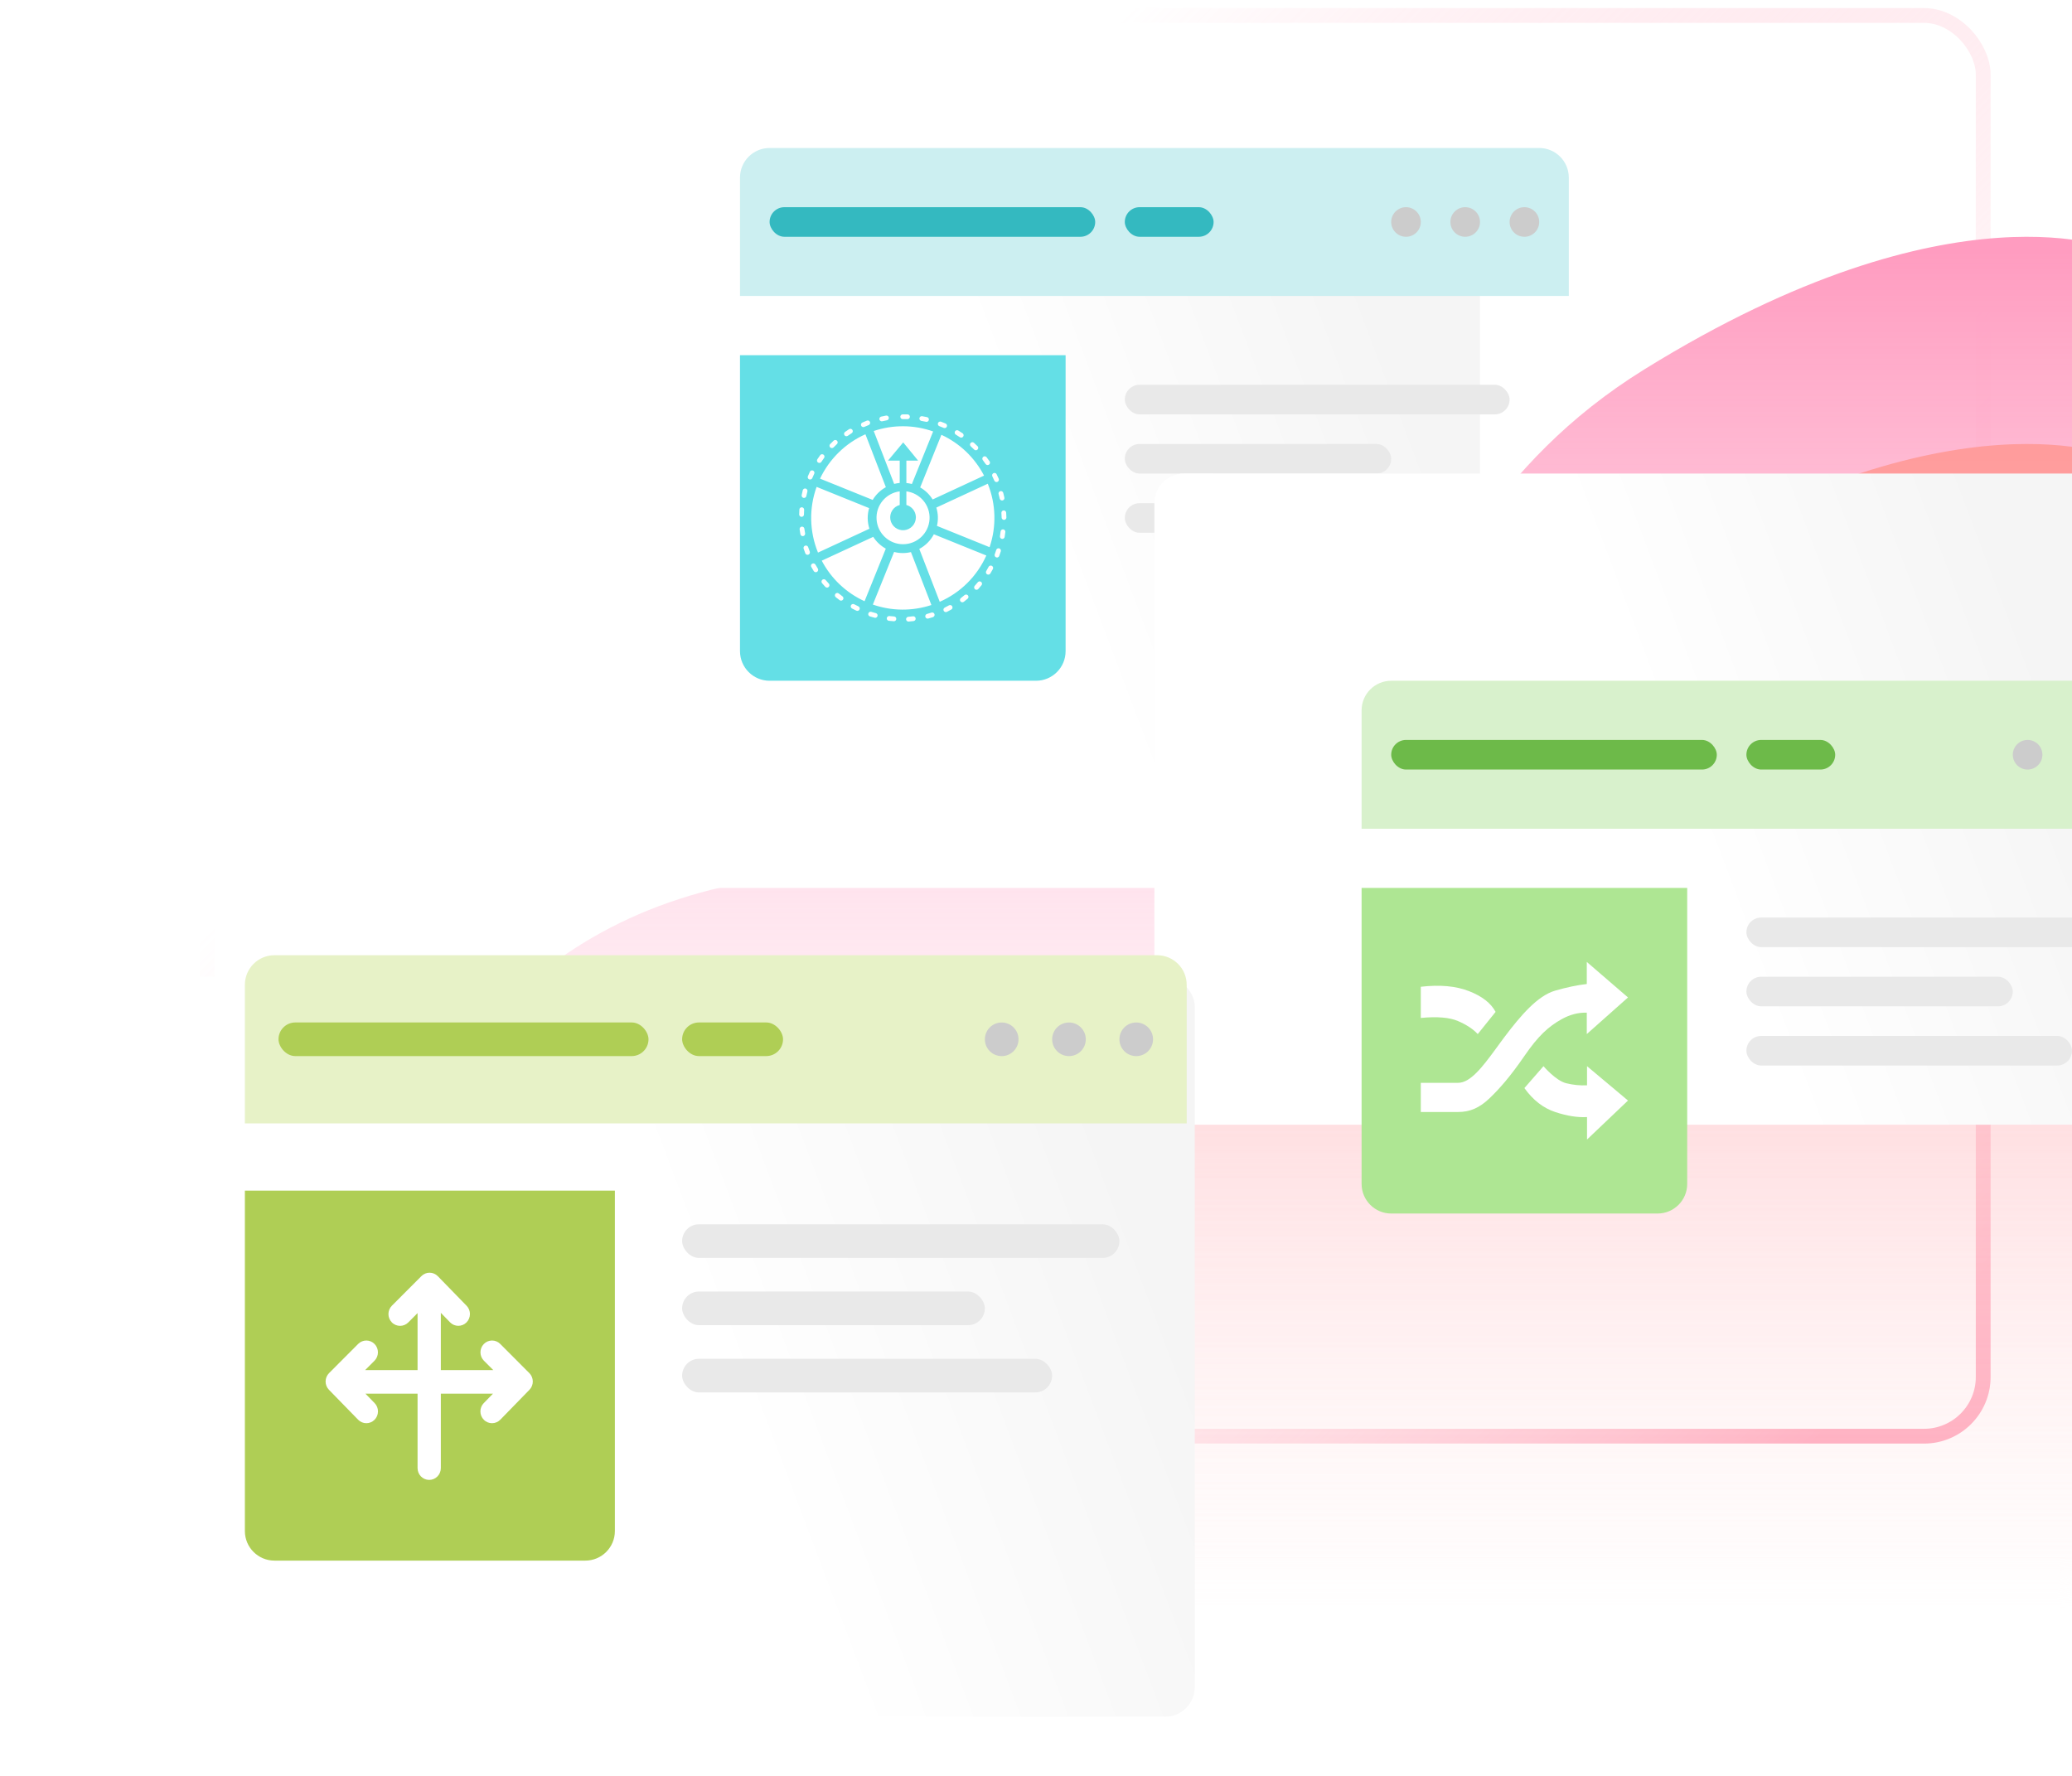 <svg width="70" height="60" viewBox="0 0 70 60" fill="none" xmlns="http://www.w3.org/2000/svg">
<g clip-path="url(#clip0)">
<g filter="url(#filter0_d)">
<rect x="12" y="5.523" width="60" height="48" rx="2" fill="white"/>
<rect x="12" y="5.523" width="60" height="48" rx="2" stroke="url(#paint0_linear)" stroke-width="0.5"/>
</g>
<mask id="mask0" mask-type="alpha" maskUnits="userSpaceOnUse" x="12" y="5" width="60" height="49">
<rect x="12" y="5.523" width="60" height="48" rx="2" fill="white"/>
</mask>
<g mask="url(#mask0)">
<path d="M11.064 53.973H11.065C11.007 53.196 9.221 29.473 29.064 29.473C49.564 29.473 45.064 18.973 55.564 12.473C66.064 5.973 71.564 8.473 71.564 8.473V53.973H11.065C11.067 53.998 11.067 53.999 11.064 53.973Z" fill="url(#paint1_linear)"/>
<path d="M11.064 60.973H11.065C11.007 60.196 9.221 36.473 29.064 36.473C49.564 36.473 45.064 25.973 55.564 19.473C66.064 12.973 71.564 15.473 71.564 15.473V60.973H11.065C11.067 60.998 11.067 60.999 11.064 60.973Z" fill="url(#paint2_linear)"/>
</g>
<g filter="url(#filter1_d)">
<rect x="23" y="3" width="32" height="22" rx="1" fill="url(#paint3_linear)"/>
</g>
<path d="M25 6C25 5.448 25.448 5 26 5H52C52.552 5 53 5.448 53 6V10H25V6Z" fill="#CCEFF1"/>
<rect x="26" y="7" width="11" height="1" rx="0.5" fill="#34B9C0"/>
<rect x="38" y="7" width="3" height="1" rx="0.5" fill="#34B9C0"/>
<circle cx="47.5" cy="7.5" r="0.5" fill="#CCCCCC"/>
<circle cx="49.5" cy="7.5" r="0.5" fill="#CCCCCC"/>
<circle cx="51.5" cy="7.5" r="0.5" fill="#CCCCCC"/>
<path d="M25 12H36V22C36 22.552 35.552 23 35 23H26C25.448 23 25 22.552 25 22V12Z" fill="#64DFE6"/>
<path fill-rule="evenodd" clip-rule="evenodd" d="M30.658 14C30.703 14 30.739 14.036 30.739 14.081C30.739 14.125 30.703 14.161 30.658 14.161H30.497C30.453 14.161 30.416 14.125 30.416 14.081C30.416 14.036 30.453 14 30.497 14H30.658ZM31.313 14.092C31.342 14.097 31.366 14.117 31.376 14.144C31.386 14.172 31.381 14.203 31.361 14.225C31.342 14.247 31.312 14.257 31.283 14.25L31.124 14.22C31.082 14.211 31.054 14.169 31.062 14.126C31.07 14.083 31.111 14.055 31.154 14.062L31.313 14.092V14.092ZM31.944 14.308C31.985 14.325 32.006 14.372 31.989 14.413C31.973 14.454 31.926 14.475 31.884 14.458L31.734 14.398C31.693 14.382 31.673 14.335 31.689 14.293C31.706 14.252 31.753 14.232 31.794 14.248L31.944 14.308ZM32.516 14.636C32.541 14.652 32.555 14.679 32.554 14.708C32.553 14.738 32.536 14.764 32.51 14.777C32.484 14.79 32.453 14.789 32.429 14.772L32.293 14.685C32.267 14.67 32.252 14.643 32.253 14.613C32.254 14.584 32.271 14.557 32.297 14.543C32.324 14.53 32.355 14.533 32.38 14.549L32.516 14.636ZM33.023 15.073C33.044 15.092 33.053 15.122 33.046 15.15C33.039 15.178 33.018 15.2 32.99 15.209C32.962 15.217 32.933 15.21 32.912 15.19L32.795 15.079C32.763 15.048 32.761 14.997 32.792 14.965C32.823 14.932 32.874 14.931 32.906 14.962L33.023 15.073ZM33.429 15.583C33.447 15.606 33.45 15.637 33.439 15.664C33.427 15.691 33.401 15.709 33.372 15.712C33.343 15.714 33.315 15.701 33.298 15.677L33.204 15.546C33.186 15.523 33.182 15.492 33.194 15.465C33.206 15.438 33.231 15.42 33.26 15.417C33.289 15.415 33.318 15.428 33.334 15.452L33.429 15.583ZM33.739 16.172C33.758 16.212 33.741 16.26 33.7 16.279C33.66 16.298 33.612 16.28 33.593 16.24L33.525 16.094C33.513 16.067 33.516 16.037 33.532 16.013C33.549 15.99 33.577 15.977 33.605 15.979C33.634 15.982 33.659 15.999 33.671 16.026L33.739 16.172ZM33.932 16.812C33.941 16.855 33.915 16.897 33.873 16.907C33.831 16.918 33.788 16.893 33.776 16.851L33.737 16.694C33.729 16.666 33.737 16.636 33.758 16.615C33.779 16.594 33.809 16.587 33.838 16.595C33.866 16.604 33.887 16.627 33.894 16.655L33.932 16.812ZM34 17.479C34.001 17.508 33.987 17.535 33.963 17.551C33.939 17.567 33.908 17.569 33.883 17.555C33.857 17.542 33.84 17.516 33.839 17.488L33.831 17.326C33.83 17.283 33.864 17.247 33.907 17.245C33.95 17.242 33.988 17.275 33.992 17.318L34 17.479H34ZM33.941 18.141C33.934 18.184 33.894 18.213 33.851 18.207C33.808 18.201 33.778 18.162 33.782 18.119L33.804 17.959C33.807 17.93 33.825 17.904 33.852 17.892C33.88 17.881 33.911 17.885 33.934 17.904C33.958 17.922 33.969 17.952 33.963 17.981L33.941 18.141V18.141ZM33.759 18.78C33.75 18.808 33.727 18.828 33.698 18.834C33.67 18.839 33.641 18.829 33.622 18.808C33.603 18.786 33.597 18.756 33.606 18.729L33.658 18.576C33.674 18.535 33.719 18.514 33.76 18.528C33.801 18.542 33.823 18.586 33.811 18.628L33.759 18.78ZM33.461 19.369C33.447 19.396 33.42 19.413 33.391 19.414C33.361 19.414 33.333 19.399 33.319 19.373C33.304 19.347 33.305 19.315 33.321 19.29L33.4 19.149C33.415 19.124 33.441 19.109 33.47 19.109C33.499 19.108 33.526 19.124 33.54 19.148C33.555 19.173 33.555 19.204 33.541 19.229L33.461 19.37L33.461 19.369ZM33.052 19.898C33.033 19.92 33.005 19.93 32.976 19.925C32.948 19.92 32.925 19.9 32.915 19.872C32.905 19.845 32.911 19.815 32.93 19.793L33.035 19.671C33.053 19.649 33.082 19.638 33.111 19.644C33.139 19.649 33.162 19.669 33.172 19.696C33.181 19.723 33.176 19.753 33.157 19.775L33.052 19.898ZM32.563 20.331C32.528 20.359 32.477 20.354 32.449 20.319C32.421 20.284 32.427 20.233 32.462 20.206L32.587 20.105C32.622 20.077 32.673 20.082 32.701 20.117C32.729 20.152 32.723 20.203 32.688 20.23L32.563 20.331H32.563ZM31.991 20.672C31.952 20.692 31.903 20.677 31.882 20.638C31.861 20.599 31.876 20.55 31.916 20.529L32.058 20.453C32.084 20.439 32.115 20.439 32.14 20.454C32.166 20.47 32.18 20.498 32.179 20.527C32.178 20.557 32.16 20.583 32.134 20.596L31.991 20.672ZM31.363 20.897C31.336 20.906 31.306 20.899 31.285 20.879C31.264 20.86 31.255 20.83 31.261 20.802C31.268 20.774 31.289 20.751 31.316 20.743L31.47 20.696C31.513 20.683 31.558 20.707 31.571 20.75C31.584 20.792 31.56 20.837 31.517 20.851L31.363 20.897V20.897ZM30.701 21C30.672 21.003 30.644 20.99 30.627 20.967C30.61 20.943 30.607 20.913 30.619 20.886C30.631 20.86 30.656 20.842 30.684 20.839L30.845 20.822C30.873 20.819 30.902 20.832 30.919 20.855C30.935 20.879 30.939 20.909 30.927 20.936C30.915 20.962 30.89 20.98 30.861 20.983L30.701 21ZM30.035 20.975C30.006 20.974 29.979 20.956 29.967 20.93C29.954 20.903 29.956 20.872 29.974 20.848C29.991 20.824 30.019 20.811 30.049 20.814L30.209 20.828C30.253 20.833 30.284 20.872 30.28 20.915C30.277 20.959 30.239 20.991 30.196 20.989L30.035 20.975H30.035ZM29.389 20.826C29.347 20.813 29.323 20.769 29.335 20.727C29.347 20.685 29.39 20.66 29.433 20.671L29.588 20.715C29.616 20.722 29.638 20.744 29.646 20.773C29.653 20.801 29.645 20.831 29.623 20.851C29.602 20.872 29.572 20.879 29.544 20.87L29.389 20.826ZM28.785 20.559C28.745 20.539 28.729 20.49 28.749 20.45C28.769 20.411 28.817 20.395 28.857 20.415L29.001 20.487C29.041 20.507 29.057 20.555 29.037 20.595C29.017 20.635 28.968 20.651 28.929 20.631L28.785 20.559V20.559ZM28.237 20.178C28.202 20.151 28.195 20.101 28.222 20.065C28.249 20.03 28.3 20.023 28.335 20.05L28.463 20.149C28.498 20.176 28.505 20.227 28.478 20.262C28.451 20.297 28.4 20.304 28.365 20.277L28.237 20.178ZM27.773 19.704C27.744 19.671 27.747 19.62 27.78 19.59C27.813 19.561 27.864 19.564 27.894 19.597L28.001 19.718C28.02 19.739 28.026 19.77 28.017 19.797C28.008 19.824 27.985 19.845 27.957 19.851C27.929 19.856 27.899 19.847 27.88 19.825L27.773 19.704ZM27.41 19.157C27.395 19.133 27.394 19.102 27.408 19.077C27.422 19.052 27.449 19.036 27.477 19.035C27.506 19.035 27.533 19.05 27.548 19.074L27.631 19.213C27.652 19.251 27.639 19.299 27.602 19.322C27.564 19.344 27.516 19.333 27.492 19.296L27.41 19.157V19.157ZM27.151 18.542C27.141 18.515 27.146 18.484 27.164 18.461C27.183 18.439 27.213 18.428 27.241 18.433C27.27 18.439 27.294 18.459 27.303 18.487L27.358 18.639C27.372 18.681 27.35 18.725 27.309 18.74C27.268 18.755 27.223 18.735 27.206 18.694L27.152 18.542H27.151ZM27.015 17.887C27.011 17.858 27.022 17.829 27.044 17.811C27.067 17.793 27.097 17.788 27.124 17.799C27.151 17.809 27.17 17.833 27.174 17.861L27.2 18.021C27.206 18.065 27.176 18.106 27.132 18.113C27.088 18.12 27.047 18.09 27.04 18.046L27.015 17.887ZM27.006 17.217C27.007 17.172 27.044 17.138 27.089 17.139C27.134 17.141 27.168 17.178 27.167 17.223L27.161 17.384C27.16 17.413 27.144 17.439 27.119 17.452C27.093 17.466 27.062 17.465 27.038 17.45C27.014 17.434 26.999 17.407 27 17.378L27.006 17.217H27.006ZM27.12 16.565C27.131 16.523 27.174 16.496 27.217 16.506C27.259 16.516 27.287 16.558 27.278 16.601L27.242 16.758C27.236 16.787 27.215 16.81 27.188 16.819C27.16 16.828 27.129 16.821 27.108 16.801C27.087 16.781 27.078 16.751 27.085 16.722L27.12 16.565ZM27.36 15.94C27.372 15.914 27.396 15.895 27.425 15.892C27.454 15.889 27.482 15.902 27.499 15.925C27.516 15.948 27.519 15.979 27.508 16.005L27.442 16.153C27.431 16.179 27.406 16.197 27.377 16.2C27.349 16.203 27.32 16.191 27.303 16.168C27.287 16.145 27.283 16.114 27.295 16.088L27.36 15.94ZM27.707 15.382C27.723 15.358 27.751 15.344 27.78 15.347C27.809 15.349 27.834 15.366 27.847 15.393C27.859 15.419 27.856 15.45 27.84 15.473L27.748 15.606C27.732 15.63 27.704 15.643 27.675 15.64C27.646 15.638 27.621 15.621 27.609 15.595C27.596 15.569 27.599 15.538 27.615 15.514L27.707 15.382ZM28.162 14.889C28.182 14.868 28.212 14.86 28.24 14.868C28.268 14.875 28.29 14.898 28.297 14.926C28.304 14.954 28.296 14.984 28.275 15.004L28.16 15.117C28.128 15.147 28.077 15.146 28.046 15.115C28.016 15.084 28.016 15.033 28.047 15.002L28.162 14.889ZM28.684 14.502C28.708 14.485 28.739 14.483 28.765 14.496C28.791 14.509 28.808 14.534 28.81 14.563C28.812 14.592 28.798 14.619 28.774 14.635L28.64 14.725C28.604 14.75 28.553 14.74 28.529 14.703C28.504 14.666 28.514 14.616 28.551 14.591L28.684 14.501V14.502ZM29.284 14.212C29.311 14.201 29.341 14.205 29.364 14.222C29.387 14.239 29.399 14.268 29.396 14.296C29.392 14.325 29.374 14.349 29.347 14.361L29.199 14.424C29.157 14.441 29.11 14.422 29.093 14.381C29.075 14.34 29.095 14.292 29.136 14.275L29.284 14.212ZM29.931 14.042C29.959 14.036 29.988 14.046 30.008 14.067C30.027 14.088 30.033 14.119 30.024 14.146C30.015 14.173 29.992 14.194 29.964 14.2L29.806 14.233C29.778 14.239 29.749 14.229 29.73 14.208C29.71 14.186 29.704 14.156 29.713 14.129C29.722 14.101 29.745 14.081 29.773 14.075L29.931 14.042L29.931 14.042ZM30.206 18.648C30.397 18.698 30.592 18.697 30.775 18.653L31.466 20.441C30.823 20.653 30.128 20.648 29.488 20.426L30.206 18.648ZM31.549 18.051L33.322 18.768C33.01 19.467 32.449 20.024 31.748 20.332L31.057 18.546C31.267 18.434 31.439 18.262 31.549 18.051H31.549ZM29.501 18.138C29.607 18.304 29.753 18.441 29.926 18.537L29.208 20.313C28.588 20.029 28.079 19.548 27.762 18.943L29.501 18.138H29.501ZM27.588 16.45L29.362 17.167C29.295 17.395 29.299 17.638 29.372 17.864L27.635 18.67C27.345 17.961 27.328 17.17 27.588 16.45ZM33.371 16.343C33.647 17.028 33.669 17.788 33.432 18.487L31.654 17.768C31.702 17.563 31.695 17.35 31.633 17.149L33.371 16.343H33.371ZM29.237 14.672L29.928 16.46C29.744 16.561 29.59 16.71 29.483 16.89L27.704 16.171C28.02 15.505 28.563 14.973 29.237 14.672L29.237 14.672ZM31.804 14.69C32.424 14.977 32.931 15.463 33.245 16.069L31.508 16.875C31.404 16.706 31.259 16.566 31.087 16.468L31.804 14.69ZM31.525 14.577L30.807 16.353C30.746 16.337 30.684 16.325 30.621 16.319L30.621 15.562H31.017L30.514 14.947L30 15.562H30.396L30.396 16.317C30.332 16.323 30.27 16.334 30.208 16.349L29.518 14.562C30.17 14.343 30.876 14.348 31.525 14.577ZM30.621 16.601C31.09 16.661 31.433 17.075 31.403 17.547C31.373 18.02 30.981 18.387 30.508 18.387C30.035 18.387 29.644 18.02 29.614 17.547C29.584 17.075 29.927 16.661 30.396 16.601V17.061C30.178 17.119 30.042 17.334 30.081 17.556C30.12 17.777 30.322 17.932 30.546 17.913C30.77 17.893 30.942 17.705 30.942 17.48L30.941 17.453C30.93 17.267 30.801 17.109 30.621 17.061L30.621 16.601Z" fill="white"/>
<rect x="38" y="13" width="13" height="1" rx="0.5" fill="#E9E9E9"/>
<rect x="38" y="15" width="9" height="1" rx="0.5" fill="#E9E9E9"/>
<rect x="38" y="17" width="11" height="1" rx="0.5" fill="#E9E9E9"/>
<g filter="url(#filter2_d)">
<rect x="44" y="21" width="32" height="22" rx="1" fill="url(#paint4_linear)"/>
</g>
<path d="M46 24C46 23.448 46.448 23 47 23H73C73.552 23 74 23.448 74 24V28H46V24Z" fill="#D8F1CC"/>
<rect x="47" y="25" width="11" height="1" rx="0.5" fill="#6DBA49"/>
<rect x="59" y="25" width="3" height="1" rx="0.5" fill="#6DBA49"/>
<circle cx="68.5" cy="25.5" r="0.5" fill="#CCCCCC"/>
<path d="M46 30H57V40C57 40.552 56.552 41 56 41H47C46.448 41 46 40.552 46 40V30Z" fill="#AEE693"/>
<g clip-path="url(#clip1)">
<path fill-rule="evenodd" clip-rule="evenodd" d="M53.616 36.022L55 37.183L53.616 38.5V37.741C53.298 37.76 52.938 37.703 52.538 37.57C52.138 37.437 51.791 37.168 51.5 36.762C51.93 36.269 52.145 36.022 52.145 36.022C52.145 36.022 52.558 36.51 52.911 36.598C53.147 36.656 53.381 36.68 53.616 36.668V36.022ZM53.608 32.5L55 33.7L53.608 34.937V34.214C53.316 34.205 53.029 34.281 52.746 34.441C52.321 34.682 51.979 34.979 51.5 35.677C51.021 36.376 50.65 36.794 50.315 37.113C49.979 37.433 49.658 37.57 49.263 37.57H48V36.584H49.263C49.671 36.584 50.078 36.056 50.505 35.474L50.698 35.21C50.741 35.152 50.784 35.093 50.828 35.035C51.374 34.311 51.943 33.644 52.535 33.471C52.929 33.357 53.287 33.282 53.608 33.246V32.5ZM49.63 33.487C50.073 33.66 50.372 33.894 50.527 34.188L49.924 34.937C49.77 34.771 49.55 34.625 49.263 34.5C48.977 34.375 48.556 34.339 48 34.392V33.339C48.644 33.264 49.187 33.313 49.63 33.487Z" fill="white"/>
</g>
<rect x="59" y="31" width="13" height="1" rx="0.5" fill="#E9E9E9"/>
<rect x="59" y="33" width="9" height="1" rx="0.5" fill="#E9E9E9"/>
<rect x="59" y="35" width="11" height="1" rx="0.5" fill="#E9E9E9"/>
<g filter="url(#filter3_d)">
<rect x="6" y="30" width="36.364" height="25" rx="1" fill="url(#paint5_linear)"/>
</g>
<path d="M8.273 33.273C8.273 32.72 8.72 32.273 9.273 32.273H39.091C39.643 32.273 40.091 32.72 40.091 33.273V37.955H8.273V33.273Z" fill="#E7F2C7"/>
<rect x="9.409" y="34.545" width="12.5" height="1.136" rx="0.568" fill="#AFCE55"/>
<rect x="23.045" y="34.545" width="3.409" height="1.136" rx="0.568" fill="#AFCE55"/>
<circle cx="33.841" cy="35.114" r="0.568" fill="#CCCCCC"/>
<circle cx="36.114" cy="35.114" r="0.568" fill="#CCCCCC"/>
<circle cx="38.386" cy="35.114" r="0.568" fill="#CCCCCC"/>
<path d="M8.273 40.227H20.773V51.727C20.773 52.28 20.325 52.727 19.773 52.727H9.273C8.72 52.727 8.273 52.28 8.273 51.727V40.227Z" fill="#AFCE55"/>
<g clip-path="url(#clip2)">
<path d="M16.9 45.406C16.746 45.251 16.497 45.253 16.345 45.409C16.193 45.566 16.194 45.818 16.348 45.973L16.664 46.289H14.893V44.355L15.205 44.676C15.357 44.832 15.606 44.834 15.76 44.679C15.914 44.524 15.916 44.272 15.763 44.116L14.792 43.118C14.639 42.962 14.391 42.96 14.237 43.115L13.24 44.114C13.086 44.269 13.084 44.521 13.237 44.677C13.313 44.756 13.415 44.795 13.516 44.795C13.616 44.795 13.715 44.757 13.792 44.681L14.107 44.364V46.289H12.336L12.652 45.973C12.806 45.818 12.807 45.566 12.655 45.409C12.503 45.253 12.254 45.251 12.1 45.406L11.117 46.392C11.043 46.466 11.001 46.567 11 46.672C10.999 46.778 11.04 46.88 11.113 46.955L12.098 47.966C12.175 48.045 12.276 48.084 12.377 48.084C12.477 48.084 12.577 48.046 12.653 47.969C12.807 47.815 12.809 47.562 12.657 47.406L12.345 47.086H14.107V49.602C14.107 49.822 14.283 50 14.5 50C14.717 50 14.893 49.822 14.893 49.602V47.086H16.655L16.343 47.406C16.191 47.562 16.192 47.815 16.347 47.969C16.423 48.046 16.523 48.084 16.623 48.084C16.724 48.084 16.825 48.045 16.902 47.966L17.887 46.955C17.96 46.88 18.001 46.778 18 46.672C17.999 46.567 17.957 46.466 17.883 46.392L16.9 45.406Z" fill="white"/>
</g>
<rect x="23.045" y="41.364" width="14.773" height="1.136" rx="0.568" fill="#E9E9E9"/>
<rect x="23.045" y="43.636" width="10.227" height="1.136" rx="0.568" fill="#E9E9E9"/>
<rect x="23.045" y="45.909" width="12.5" height="1.136" rx="0.568" fill="#E9E9E9"/>
</g>
<defs>
<filter id="filter0_d" x="0.75" y="-5.727" width="72.5" height="60.5" filterUnits="userSpaceOnUse" color-interpolation-filters="sRGB">
<feFlood flood-opacity="0" result="BackgroundImageFix"/>
<feColorMatrix in="SourceAlpha" type="matrix" values="0 0 0 0 0 0 0 0 0 0 0 0 0 0 0 0 0 0 127 0"/>
<feMorphology radius="4" operator="erode" in="SourceAlpha" result="effect1_dropShadow"/>
<feOffset dx="-5" dy="-5"/>
<feGaussianBlur stdDeviation="5"/>
<feColorMatrix type="matrix" values="0 0 0 0 0 0 0 0 0 0 0 0 0 0 0 0 0 0 0.05 0"/>
<feBlend mode="normal" in2="BackgroundImageFix" result="effect1_dropShadow"/>
<feBlend mode="normal" in="SourceGraphic" in2="effect1_dropShadow" result="shape"/>
</filter>
<filter id="filter1_d" x="13" y="3" width="42" height="32" filterUnits="userSpaceOnUse" color-interpolation-filters="sRGB">
<feFlood flood-opacity="0" result="BackgroundImageFix"/>
<feColorMatrix in="SourceAlpha" type="matrix" values="0 0 0 0 0 0 0 0 0 0 0 0 0 0 0 0 0 0 127 0"/>
<feMorphology radius="5" operator="erode" in="SourceAlpha" result="effect1_dropShadow"/>
<feOffset dx="-5" dy="5"/>
<feGaussianBlur stdDeviation="5"/>
<feColorMatrix type="matrix" values="0 0 0 0 0 0 0 0 0 0 0 0 0 0 0 0 0 0 0.15 0"/>
<feBlend mode="normal" in2="BackgroundImageFix" result="effect1_dropShadow"/>
<feBlend mode="normal" in="SourceGraphic" in2="effect1_dropShadow" result="shape"/>
</filter>
<filter id="filter2_d" x="34" y="11" width="42" height="32" filterUnits="userSpaceOnUse" color-interpolation-filters="sRGB">
<feFlood flood-opacity="0" result="BackgroundImageFix"/>
<feColorMatrix in="SourceAlpha" type="matrix" values="0 0 0 0 0 0 0 0 0 0 0 0 0 0 0 0 0 0 127 0"/>
<feMorphology radius="5" operator="erode" in="SourceAlpha" result="effect1_dropShadow"/>
<feOffset dx="-5" dy="-5"/>
<feGaussianBlur stdDeviation="5"/>
<feColorMatrix type="matrix" values="0 0 0 0 0 0 0 0 0 0 0 0 0 0 0 0 0 0 0.15 0"/>
<feBlend mode="normal" in2="BackgroundImageFix" result="effect1_dropShadow"/>
<feBlend mode="normal" in="SourceGraphic" in2="effect1_dropShadow" result="shape"/>
</filter>
<filter id="filter3_d" x="-1" y="28" width="46.364" height="35" filterUnits="userSpaceOnUse" color-interpolation-filters="sRGB">
<feFlood flood-opacity="0" result="BackgroundImageFix"/>
<feColorMatrix in="SourceAlpha" type="matrix" values="0 0 0 0 0 0 0 0 0 0 0 0 0 0 0 0 0 0 127 0"/>
<feMorphology radius="5" operator="erode" in="SourceAlpha" result="effect1_dropShadow"/>
<feOffset dx="-2" dy="3"/>
<feGaussianBlur stdDeviation="5"/>
<feColorMatrix type="matrix" values="0 0 0 0 0 0 0 0 0 0 0 0 0 0 0 0 0 0 0.15 0"/>
<feBlend mode="normal" in2="BackgroundImageFix" result="effect1_dropShadow"/>
<feBlend mode="normal" in="SourceGraphic" in2="effect1_dropShadow" result="shape"/>
</filter>
<linearGradient id="paint0_linear" x1="33" y1="15.5" x2="68.742" y2="51.281" gradientUnits="userSpaceOnUse">
<stop stop-color="#FF7C9C" stop-opacity="0"/>
<stop offset="0.557" stop-color="#FFECF0" stop-opacity="0.5"/>
<stop offset="1" stop-color="#FF95AE"/>
</linearGradient>
<linearGradient id="paint1_linear" x1="41.314" y1="8.473" x2="41.314" y2="53.973" gradientUnits="userSpaceOnUse">
<stop stop-color="#FF9CC0"/>
<stop offset="1" stop-color="white" stop-opacity="0"/>
</linearGradient>
<linearGradient id="paint2_linear" x1="41.314" y1="15.473" x2="41.314" y2="60.973" gradientUnits="userSpaceOnUse">
<stop stop-color="#FF9C9C"/>
<stop offset="1" stop-color="white" stop-opacity="0"/>
</linearGradient>
<linearGradient id="paint3_linear" x1="41" y1="14.688" x2="53.354" y2="10.022" gradientUnits="userSpaceOnUse">
<stop stop-color="white"/>
<stop offset="1" stop-color="#F5F5F5"/>
</linearGradient>
<linearGradient id="paint4_linear" x1="62" y1="32.688" x2="74.354" y2="28.022" gradientUnits="userSpaceOnUse">
<stop stop-color="white"/>
<stop offset="1" stop-color="#F5F5F5"/>
</linearGradient>
<linearGradient id="paint5_linear" x1="26.454" y1="43.281" x2="40.493" y2="37.98" gradientUnits="userSpaceOnUse">
<stop stop-color="white"/>
<stop offset="1" stop-color="#F5F5F5"/>
</linearGradient>
<clipPath id="clip0">
<rect width="70" height="60" fill="white"/>
</clipPath>
<clipPath id="clip1">
<rect width="7" height="7" fill="white" transform="translate(48 32)"/>
</clipPath>
<clipPath id="clip2">
<rect width="7" height="7" fill="white" transform="translate(11 43)"/>
</clipPath>
</defs>
</svg>

